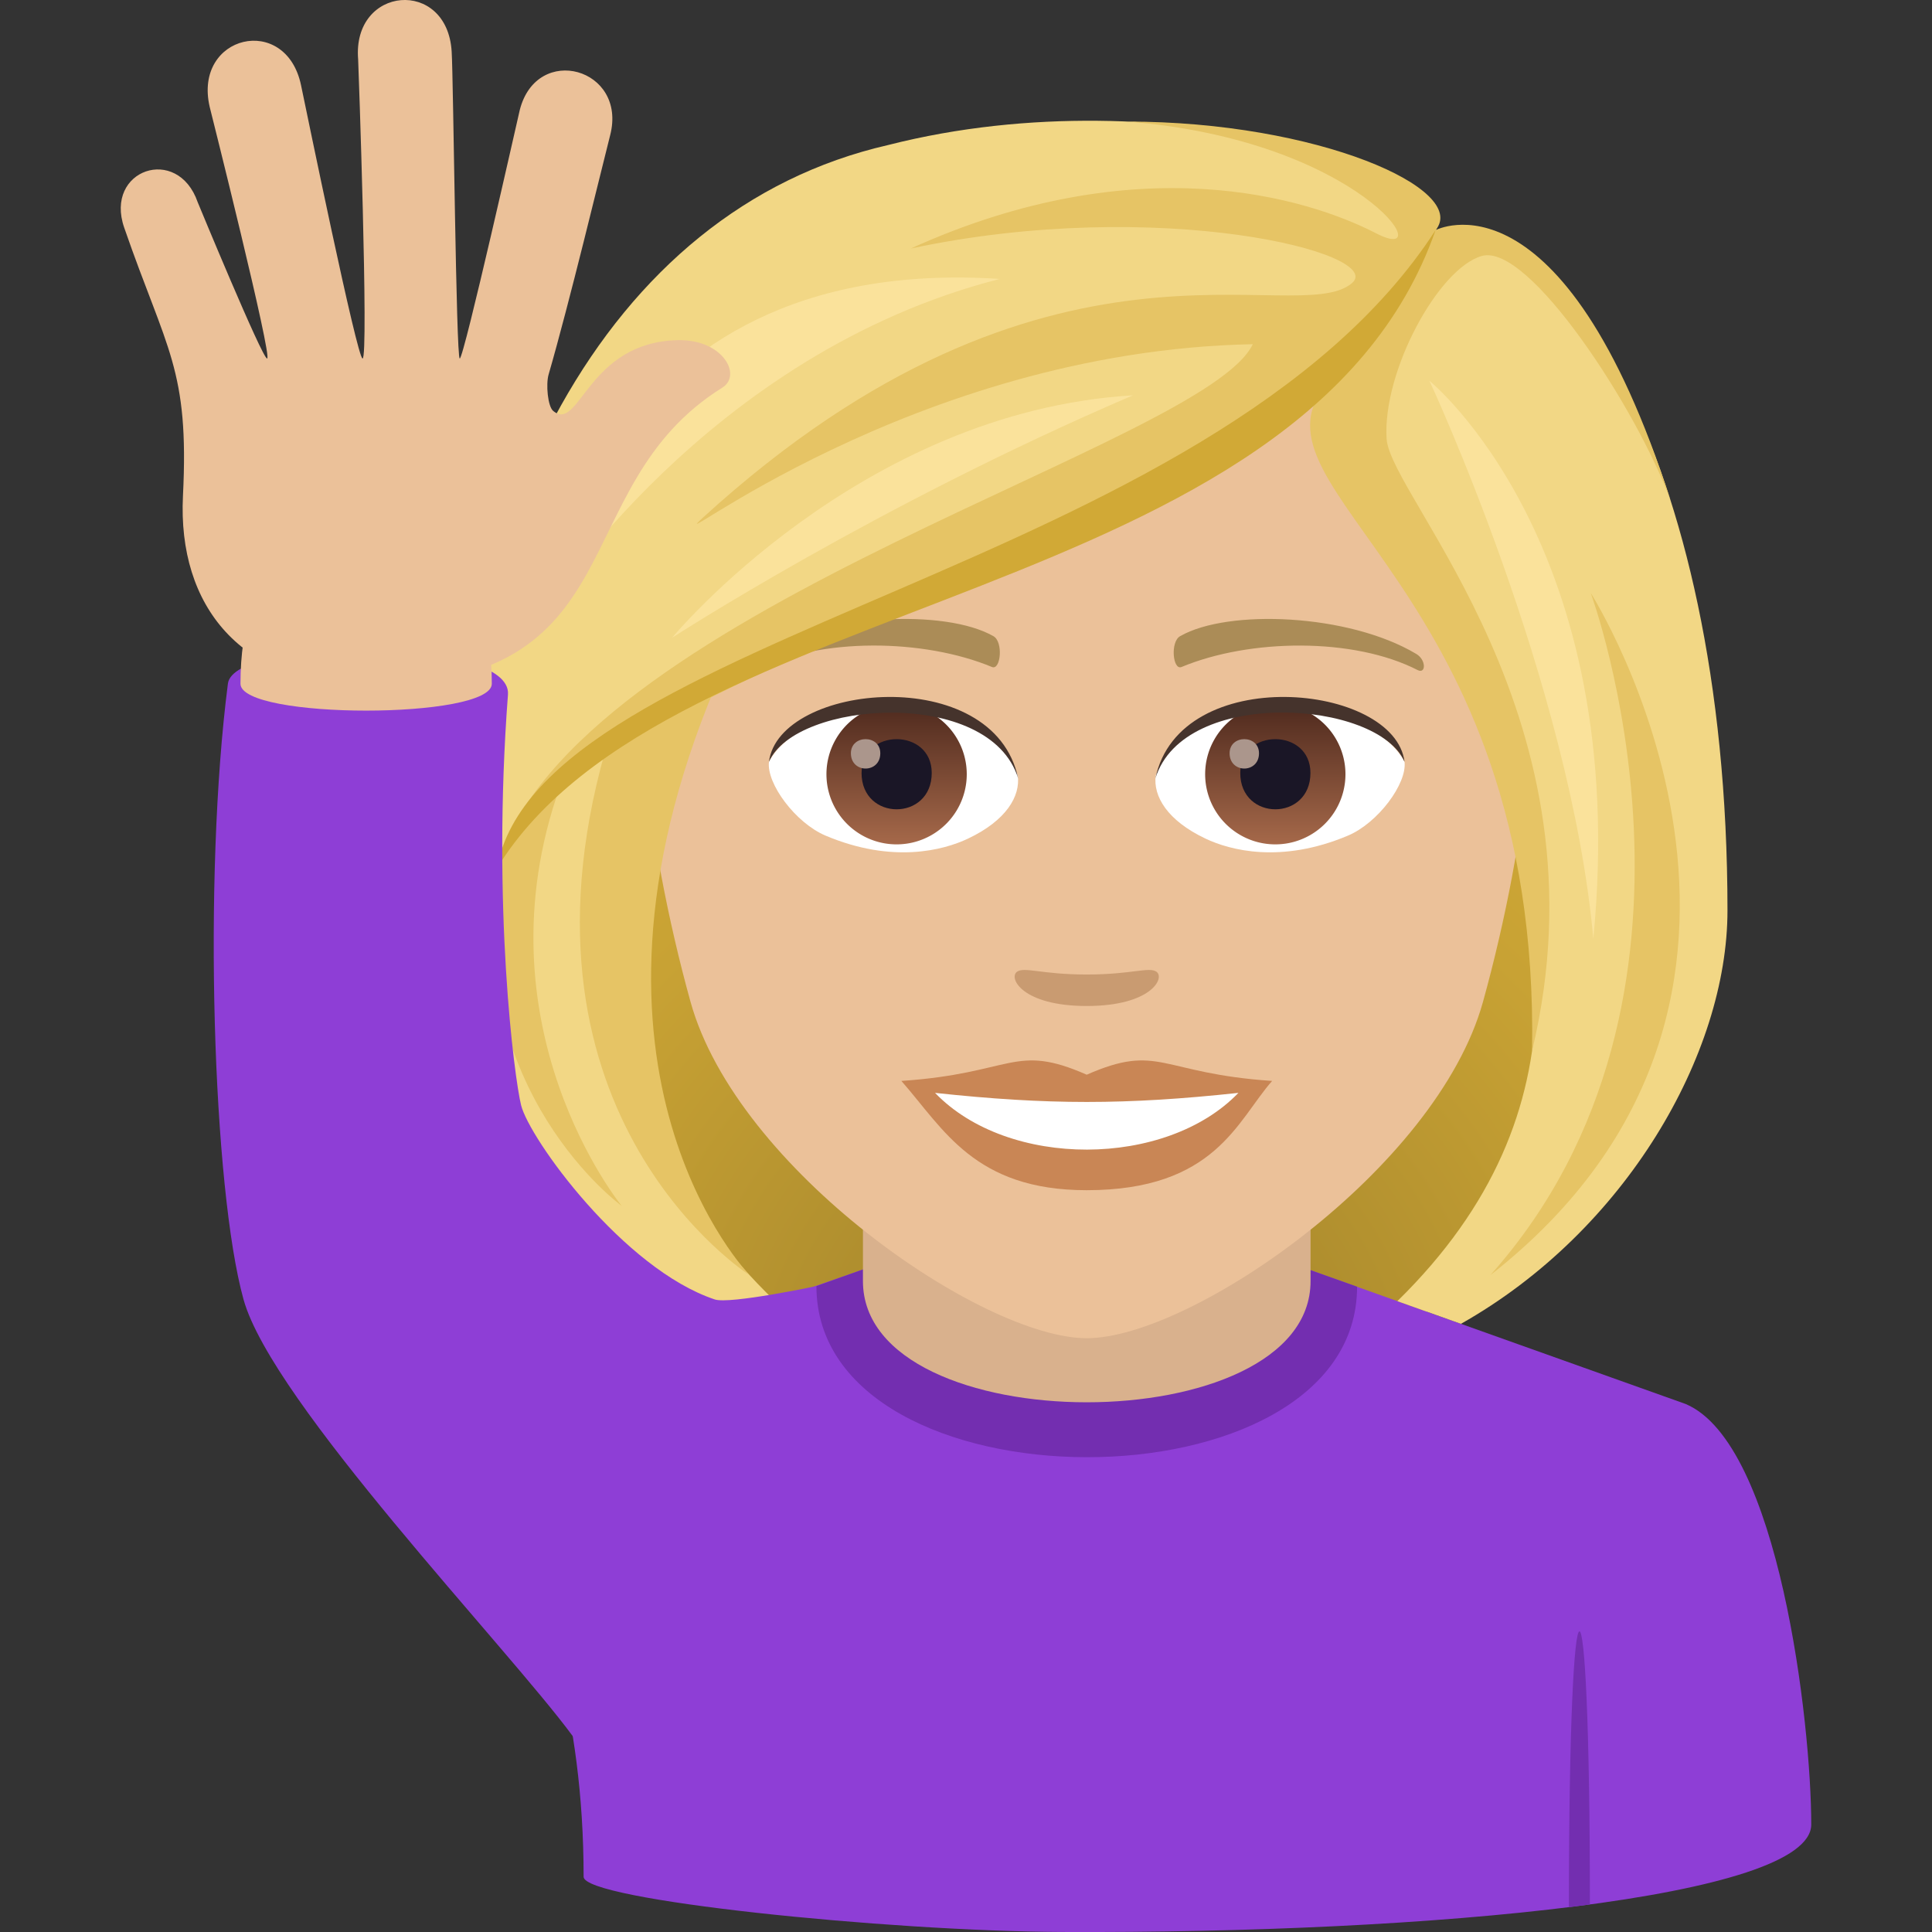 <svg xmlns="http://www.w3.org/2000/svg" xml:space="preserve" style="enable-background:new 0 0 64 64" viewBox="0 0 64 64"><rect x="0" y="0" width="64" height="64" fill="#333333" stroke="none"/><radialGradient id="a" cx="44.27" cy="46.452" r="27.101" gradientTransform="translate(-8.211)" gradientUnits="userSpaceOnUse"><stop offset="0" style="stop-color:#997c28"/><stop offset=".313" style="stop-color:#af8e2e"/><stop offset=".74" style="stop-color:#c8a234"/><stop offset="1" style="stop-color:#d1a936"/></radialGradient><path d="M43.074 45.744c14.152-5.66 12.737-22.641 12.737-22.641H16.189s-1.415 16.981 12.734 22.641c0 0 2.832.708 7.076.708 4.246 0 7.075-.708 7.075-.708z" style="fill:url(#a)"/><path d="M16.158 46.51c3.124-1.22 12.63-4.528 12.63-4.528l14.425.023 12.629 4.505C58.935 47.823 60 57.095 60 60.438c0 2.43-12.56 3.617-24.829 3.561-5.795-.026-15.838-1.055-15.838-1.827 0-11-5.57-14.724-3.175-15.66z" style="fill:#8e3ed6"/><path d="m43.213 42.005 1.742.619c0 7.544-17.91 7.524-17.91-.02l1.742-.622 14.426.023z" style="fill:#732eb0"/><path d="M43.414 36.798v5.64c0 5.353-14.828 5.353-14.828 0v-5.64h14.828z" style="fill:#d9b18d"/><path d="m51.972 63.177.695-.09c0-12.122-.695-12.032-.695.09z" style="fill:#732eb0"/><path d="M36 6.123c-10.268 0-15.214 8.362-14.596 19.114.127 2.16.728 5.277 1.47 7.948C24.414 38.738 32.54 44.33 36 44.33c3.459 0 11.585-5.59 13.126-11.144.742-2.67 1.343-5.788 1.47-7.949C51.213 14.486 46.27 6.123 36 6.123z" style="fill:#ebc199"/><path d="M35.999 35.601c-2.406-1.059-2.426-.043-6.14.206 1.394 1.583 2.42 3.62 6.138 3.62 4.267 0 4.989-2.313 6.144-3.62-3.719-.249-3.734-1.265-6.142-.206z" style="fill:#c98655"/><path d="M30.974 36.202c2.425 2.524 7.656 2.49 10.05.001-3.733.401-6.315.401-10.05 0z" style="fill:#fff"/><path d="M46.91 21.659c-2.23-1.33-6.232-1.493-7.815-.586-.335.182-.246 1.143.045 1.022 2.258-.94 5.699-.986 7.819.101.283.144.29-.344-.049-.537zm-21.821 0c2.23-1.33 6.23-1.493 7.817-.586.336.182.246 1.143-.046 1.022-2.26-.94-5.696-.988-7.818.101-.285.144-.29-.344.047-.537z" style="fill:#ab8c57"/><path d="M38.308 32.189c-.245-.171-.818.093-2.31.093-1.49 0-2.063-.264-2.307-.093-.293.206.173 1.136 2.308 1.136s2.603-.929 2.309-1.136z" style="fill:#c99b71"/><path d="M33.716 25.693c.087.678-.375 1.484-1.651 2.088-.812.384-2.5.836-4.717-.1-.994-.419-1.962-1.723-1.875-2.445 1.202-2.266 7.118-2.598 8.243.457z" style="fill:#fff"/><linearGradient id="b" x1="-423.902" x2="-423.902" y1="478.007" y2="478.715" gradientTransform="matrix(6.57 0 0 -6.57 2814.782 3168.527)" gradientUnits="userSpaceOnUse"><stop offset="0" style="stop-color:#a6694a"/><stop offset="1" style="stop-color:#4f2a1e"/></linearGradient><path d="M29.701 23.323a2.324 2.324 0 1 1 0 4.648 2.324 2.324 0 0 1 0-4.648z" style="fill:url(#b)"/><path d="M28.54 25.604c0 1.607 2.325 1.607 2.325 0 0-1.492-2.324-1.492-2.324 0z" style="fill:#1a1626"/><path d="M28.187 24.953c0 .675.974.675.974 0 0-.624-.974-.624-.974 0z" style="fill:#ab968c"/><path d="M33.727 25.782c-.944-3.033-7.378-2.585-8.254-.546.325-2.611 7.45-3.3 8.254.546z" style="fill:#45332c"/><path d="M38.284 25.693c-.087.678.375 1.484 1.652 2.088.81.384 2.498.836 4.716-.1.995-.419 1.962-1.723 1.875-2.445-1.2-2.266-7.118-2.598-8.243.457z" style="fill:#fff"/><linearGradient id="c" x1="-424.692" x2="-424.692" y1="478.007" y2="478.715" gradientTransform="matrix(6.57 0 0 -6.57 2832.512 3168.527)" gradientUnits="userSpaceOnUse"><stop offset="0" style="stop-color:#a6694a"/><stop offset="1" style="stop-color:#4f2a1e"/></linearGradient><path d="M42.246 23.323a2.324 2.324 0 1 1 0 4.648 2.324 2.324 0 0 1 0-4.648z" style="fill:url(#c)"/><path d="M41.085 25.604c0 1.607 2.325 1.607 2.325 0 0-1.492-2.325-1.492-2.325 0z" style="fill:#1a1626"/><path d="M40.732 24.953c0 .675.974.675.974 0 0-.624-.974-.624-.974 0z" style="fill:#ab968c"/><path d="M38.275 25.782c.942-3.032 7.372-2.598 8.252-.546-.326-2.611-7.45-3.3-8.252.546z" style="fill:#45332c"/><path d="M47.556 7.624c1.173-1.674-8.76-5.209-18.135-2.82-9.366 2.144-14.647 12.404-14.647 25.355 0 4.78 2.991 10.69 8.642 13.75l2.255-.81c-6.455-6.22-4.891-12.542-2.407-19.995 7.034-4.072 14.994-5.031 20.519-9.905-.708 2.122 3.037 4.799 4.953 9.905 2.548 6.796 4.013 13.662-2.446 19.998l2.105.752c5.452-3.076 8.83-8.942 8.83-13.695 0-15.31-5.915-23.618-9.67-22.535z" style="fill:#f2d785"/><path d="M47.555 7.624c1.127-1.349-3.892-3.597-10.215-3.597 7.76.612 10.406 4.817 8.252 3.705-2.295-1.185-7.906-2.906-15.42.5 8.222-1.75 15.785.161 14.61 1.15-1.858 1.563-10.042-2.692-21.504 7.772-1.58 1.441 6.875-5.53 18.222-5.752-1.578 3.32-21.76 8.582-24.891 16.832 5.254-7.499 27.408-10.284 30.946-20.61zm5.139 12.016s4.92 13.347-3.324 22.601c11.81-9.254 3.324-22.6 3.324-22.6z" style="fill:#e6c465"/><path d="M23.705 22.72s-2.01.367-3.655 2.152c-3.441 12.153 4.782 17.37 4.782 17.37S18.31 35.55 23.705 22.72z" style="fill:#e6c465"/><path d="M18.56 26.027s-.944.37-2.098 2.736c-1.07 7.41 4.132 11.184 4.132 11.184s-4.878-5.96-2.033-13.92zm36.78-9.45c-3.588-11.166-7.785-8.953-7.785-8.953s-2.02 3.78-3.626 5.108c-2.904 3.567 7.083 6.626 6.823 22.078 2.64-10.979-4.7-18.32-4.82-20.28-.134-2.223 1.713-5.64 3.153-6.05 1.562-.445 5.14 5.072 6.256 8.097z" style="fill:#e6c465"/><path d="M16.462 28.763c5.683-9.272 26.722-8.645 31.093-21.14-7.368 11.398-29.684 13.298-31.093 21.14z" style="fill:#d1a936"/><path d="M47.352 12.614s4.662 9.994 5.429 18.484c1.268-13.055-5.429-18.484-5.429-18.484zm-25.09 8.514s6.781-4.401 15.27-8.033c-9.086.545-15.27 8.033-15.27 8.033zm-4.186-.898s5.328-8.513 15.045-10.99c-13.52-.884-15.045 10.99-15.045 10.99z" style="fill:#fae29b"/><path d="M27.045 42.604s-2.872.607-3.367.442c-3.029-1.009-6.146-5.331-6.417-6.438-.222-.905-.97-6.562-.434-13.6.146-1.922-9.076-1.929-9.277-.363-.83 6.443-.5 16.732.517 20.4.944 3.407 8.733 11.514 10.906 14.467 2.028 2.755 3.705-9.24 8.072-14.908z" style="fill:#8e3ed6"/><path d="M16.292 22.65c0 1.187-8.326 1.187-8.326 0 0-7.805 8.326-7.53 8.326 0z" style="fill:#ebc199"/><path d="M22.456 11.268c-3 .065-3.258 3.068-4.129 2.346-.182-.148-.248-.88-.154-1.207.683-2.355 1.728-6.706 2.04-7.93.571-2.22-2.425-3.057-2.994-.837-.029.11-1.859 8.268-1.99 8.236-.12-.032-.21-9.283-.267-10.168-.147-2.447-3.301-2.182-3.098.262.008.099.355 9.906.147 9.906-.18 0-1.858-8.193-2.038-9.05-.5-2.398-3.58-1.672-3.027.714.023.092 2.096 8.336 1.902 8.336-.162 0-2.298-5.175-2.298-5.175-.664-1.92-3.102-1.084-2.436.839 1.414 4.085 2.156 4.677 1.947 8.882-.183 3.66 1.936 6.276 6.075 6.282 9.045.014 6.482-6.551 11.793-9.864.658-.41.025-1.602-1.473-1.572z" style="fill:#ebc199"/></svg>